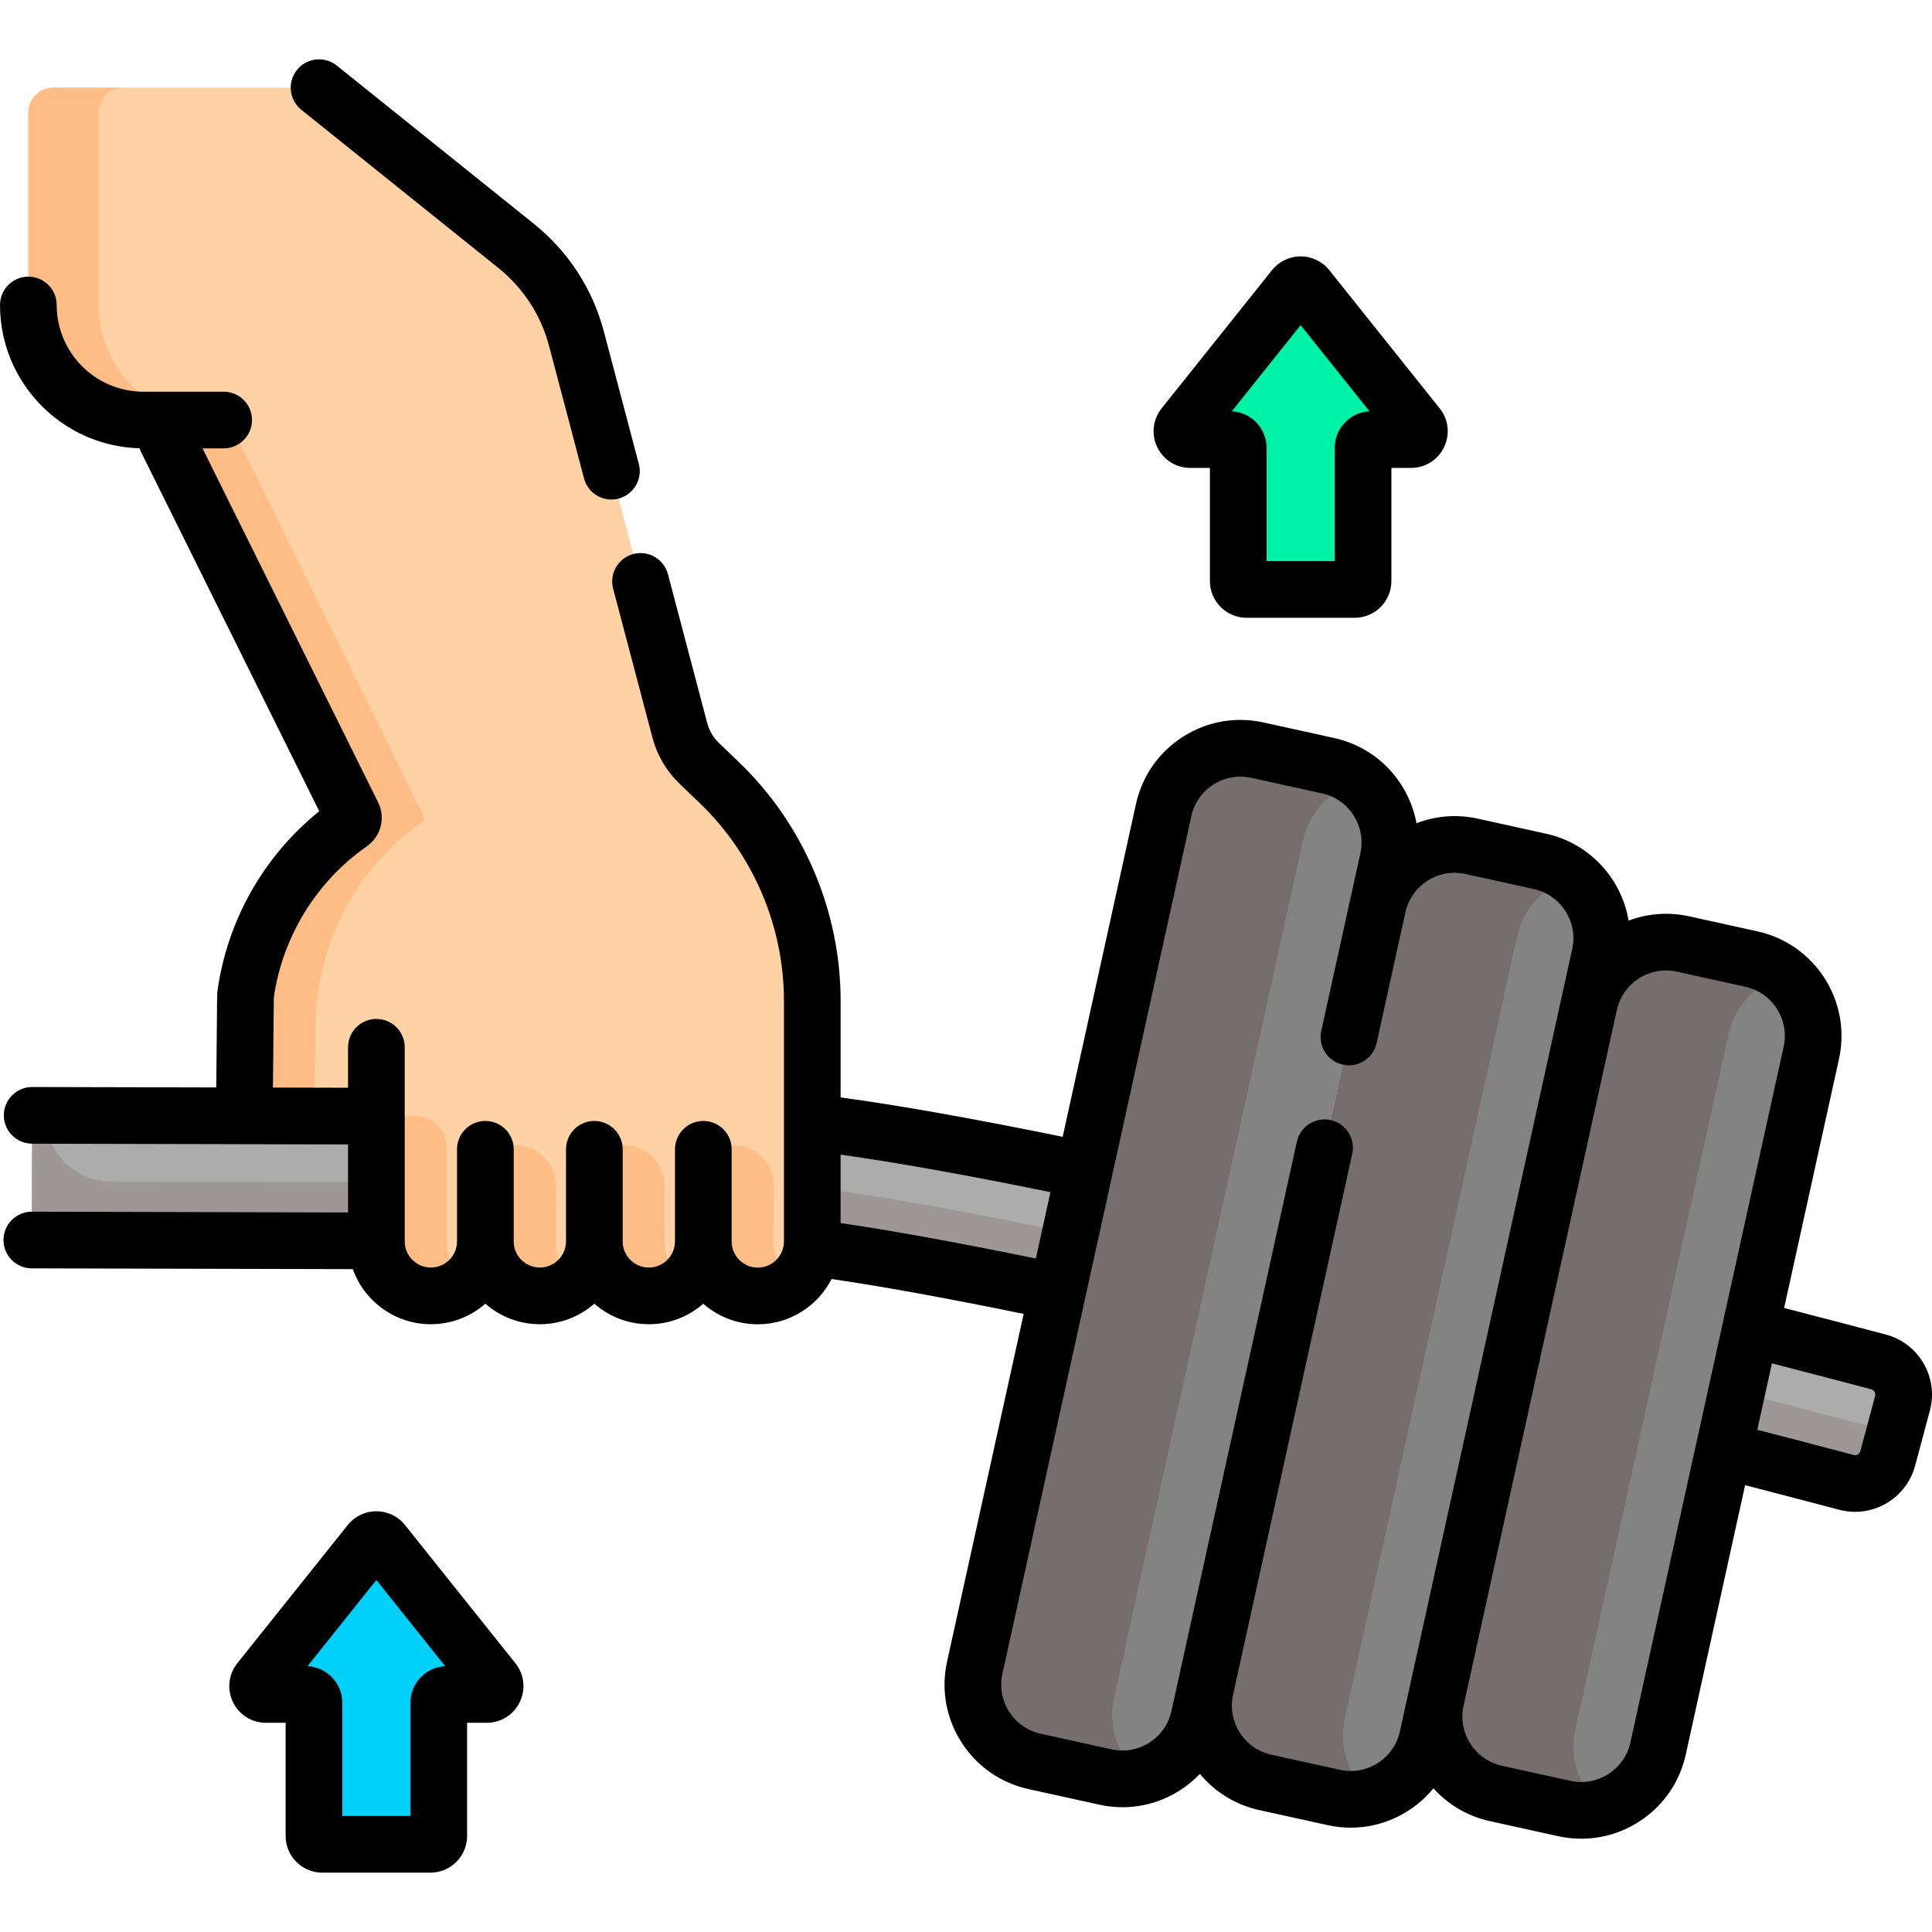 <svg id="Capa_1" enable-background="new 0 0 511.325 511.325" height="512" viewBox="0 0 511.325 511.325" width="512" xmlns="http://www.w3.org/2000/svg"><path d="m497.153 360.442c-7.46-1.97-19.2-5.05-33.84-8.82l-176.34-41.92c-27.6-5.75-52.62-10.33-71.2-12.56h-.8l-115.37-1.74-34.94-.08-52.269-.121c-2.144-.005-3.886 1.729-3.892 3.872l-.069 25.235c-.006 2.145 1.729 3.888 3.873 3.893l87.296.211 115.28 1.81c16.69 2.14 39.4 6.35 64.99 11.71l176.34 41.93c12.1 3.12 23.09 5.99 32.47 8.47 4.77 1.26 9.65-1.58 10.93-6.34l3.9-14.59c1.281-4.78-1.569-9.7-6.359-10.96z" fill="#acacac"/><path d="m503.181 370.473c-1.28 4.76-6.16 7.6-10.93 6.34-9.38-2.48-20.37-5.35-32.47-8.47l-176.34-41.93c-25.59-5.36-48.3-9.57-64.99-11.71l-115.28-1.81-73.743-.178c-9.629-.023-17.415-7.85-17.389-17.479-1.975.177-3.531 1.815-3.536 3.837l-.069 25.235c-.006 2.145 1.728 3.888 3.873 3.893l87.296.211 115.28 1.81c16.69 2.14 39.4 6.35 64.99 11.71l176.34 41.93c12.1 3.12 23.09 5.99 32.47 8.47 4.77 1.26 9.65-1.58 10.93-6.34l3.9-14.59c.282-1.052.353-2.109.258-3.135z" fill="#9e9797"/><g fill="#838383"><path d="m292.549 470.304-18.717-4.123c-11.231-2.474-18.33-13.584-15.856-24.815l49.996-226.976c2.474-11.231 13.584-18.33 24.815-15.856l18.717 4.123c11.231 2.474 18.33 13.584 15.856 24.815l-49.996 226.976c-2.475 11.231-13.584 18.33-24.815 15.856z"/><path d="m353.004 475.721-18.126-3.992c-11.231-2.474-18.33-13.584-15.856-24.815l45.612-207.075c2.474-11.231 13.584-18.33 24.815-15.856l18.126 3.992c11.231 2.474 18.33 13.584 15.856 24.815l-45.612 207.075c-2.474 11.231-13.584 18.33-24.815 15.856z"/><path d="m414.01 478.645-18.126-3.992c-11.231-2.474-18.33-13.584-15.856-24.815l40.562-184.149c2.474-11.231 13.584-18.33 24.815-15.856l18.126 3.993c11.231 2.474 18.33 13.584 15.856 24.815l-40.562 184.149c-2.475 11.23-13.584 18.329-24.815 15.855z"/></g><path d="m294.857 449.377 49.996-226.975c1.745-7.923 7.795-13.771 15.146-15.671-2.412-1.928-5.276-3.365-8.496-4.074l-18.717-4.123c-11.231-2.474-22.341 4.625-24.815 15.856l-49.996 226.975c-2.474 11.231 4.625 22.341 15.856 24.815l18.717 4.123c3.308.729 6.599.608 9.668-.186-6.001-4.796-9.124-12.728-7.359-20.74z" fill="#766e6e"/><path d="m355.904 454.925 45.612-207.075c1.719-7.806 7.615-13.606 14.819-15.593-2.464-2.036-5.424-3.547-8.76-4.282l-18.126-3.992c-11.231-2.474-22.341 4.625-24.815 15.856l-45.612 207.075c-2.474 11.231 4.625 22.341 15.856 24.815l18.125 3.992c3.425.754 6.835.609 9.995-.263-5.83-4.817-8.833-12.638-7.094-20.533z" fill="#766e6e"/><path d="m416.909 457.849 40.562-184.149c1.719-7.806 7.615-13.606 14.819-15.593-2.464-2.036-5.424-3.547-8.76-4.282l-18.125-3.992c-11.231-2.474-22.341 4.625-24.815 15.856l-40.562 184.149c-2.474 11.231 4.625 22.341 15.856 24.815l18.126 3.993c3.425.754 6.835.608 9.995-.263-5.831-4.819-8.835-12.64-7.096-20.534z" fill="#766e6e"/><path d="m99.603 303.579c0-4.519-3.658-8.185-8.177-8.196l-25.967-.059c-.439-.001-.793-.359-.789-.798l.215-22.823c.195-20.661 9.693-40.33 26.259-52.678.53-.395 1.066-.782 1.609-1.162.71-.5.97-1.43.58-2.21l-51.46-104.48h-3.93c-16.812 0-30.44-13.628-30.44-30.44v-50.958c0-3.63 2.943-6.573 6.573-6.573h66.784c2.319 0 4.569.792 6.378 2.244l49.386 39.656c7.81 6.29 13.41 14.92 15.97 24.62l27.33 103.56c.88 3.34 2.67 6.38 5.16 8.77l5.316 5.106c15.7 15.079 24.574 35.906 24.574 57.674v12.36 19.95 31.43c0 .56-.03 1.11-.09 1.65-.82 7.19-6.92 12.77-14.33 12.77-3.98 0-7.59-1.61-10.19-4.23-2.62-2.6-4.23-6.21-4.23-10.19-.01 7.95-6.46 14.4-14.42 14.4-3.98 0-7.59-1.61-10.19-4.23-2.62-2.6-4.23-6.21-4.23-10.19 0 7.96-6.46 14.42-14.42 14.42-3.99 0-7.59-1.61-10.2-4.23-2.61-2.6-4.22-6.21-4.22-10.19 0 7.96-6.46 14.42-14.42 14.42-3.99 0-7.59-1.61-10.2-4.23-2.61-2.6-4.23-6.21-4.23-10.19v-.14-24.833z" fill="#fed2a4"/><path d="m87.445 295.332-3.367-.008c-.439-.001-.793-.359-.789-.798l.215-22.823c.195-20.661 9.693-40.33 26.259-52.678.53-.395 1.066-.782 1.609-1.162.71-.5.97-1.43.58-2.21l-51.46-104.48h-3.93c-16.812 0-30.44-13.628-30.44-30.44v-50.958c0-3.63 2.943-6.573 6.573-6.573h-18.618c-3.63 0-6.573 2.943-6.573 6.573v50.957c0 16.812 13.628 30.44 30.44 30.44h3.93l51.46 104.48c.39.78.13 1.71-.58 2.21-.543.38-1.079.768-1.609 1.162-16.566 12.348-26.064 32.017-26.259 52.678l-.215 22.823c-.004.439.35.797.789.798l21.985.05z" fill="#ffbd86"/><path d="m122.452 338.742c-2.61-2.6-4.23-6.21-4.23-10.19v-.14-24.833c0-4.519-3.658-8.185-8.177-8.196l-18.056-.041v.071c4.255.3 7.614 3.837 7.614 8.166v24.833.14c0 3.98 1.62 7.59 4.23 10.19 2.61 2.62 6.21 4.23 10.2 4.23 3.549 0 6.795-1.29 9.308-3.419-.306-.26-.606-.527-.889-.811z" fill="#ffbd86"/><path d="m375.167 112.754-29.21-36.568c-.884-1.106-2.565-1.106-3.449 0l-29.21 36.568c-1.155 1.445-.125 3.585 1.724 3.585h10.49c1.219 0 2.207.988 2.207 2.207v35.251c0 1.219.988 2.207 2.207 2.207h28.613c1.219 0 2.207-.988 2.207-2.207v-35.251c0-1.219.988-2.207 2.207-2.207h10.49c1.849 0 2.878-2.139 1.724-3.585z" fill="#00f2a6"/><path d="m130.543 444.87-29.21-36.568c-.884-1.106-2.565-1.106-3.449 0l-29.21 36.568c-1.155 1.445-.125 3.585 1.724 3.585h10.49c1.219 0 2.207.988 2.207 2.207v35.251c0 1.219.988 2.207 2.207 2.207h28.613c1.219 0 2.207-.988 2.207-2.207v-35.251c0-1.219.988-2.207 2.207-2.207h10.49c1.849 0 2.878-2.139 1.724-3.585z" fill="#01d0fb"/><path d="m151.302 338.742c-2.61-2.6-4.23-6.21-4.23-10.19v-.14s-.004-7.748-.01-14.665c-.004-5.862-4.758-10.611-10.62-10.611h-8.01c.008.148.021 25.276.021 25.276v.14c0 3.98 1.62 7.59 4.23 10.19 2.61 2.62 6.21 4.23 10.2 4.23 3.549 0 6.795-1.29 9.308-3.419-.305-.26-.605-.527-.889-.811z" fill="#ffbd86"/><path d="m180.13 338.742c-2.61-2.6-4.23-6.21-4.23-10.19v-.14s-.004-7.748-.01-14.665c-.004-5.862-4.758-10.611-10.62-10.611h-8.01c.008.148.021 25.276.021 25.276v.14c0 3.98 1.62 7.59 4.23 10.19 2.61 2.62 6.21 4.23 10.2 4.23 3.549 0 6.795-1.29 9.308-3.419-.305-.26-.605-.527-.889-.811z" fill="#ffbd86"/><path d="m208.975 338.742c-2.61-2.6-4.23-6.21-4.23-10.19v-.14s-.004-7.748-.01-14.665c-.004-5.862-4.758-10.611-10.62-10.611h-8.01c.008.148.021 25.276.021 25.276v.14c0 3.98 1.62 7.59 4.23 10.19 2.61 2.62 6.21 4.23 10.2 4.23 3.549 0 6.795-1.29 9.308-3.419-.306-.26-.606-.527-.889-.811z" fill="#ffbd86"/><path d="m509.098 360.838c-2.209-3.808-5.77-6.524-10.026-7.648-6.053-1.6-15.283-4.023-26.88-7.022l14.519-65.915c3.359-15.252-6.315-30.393-21.566-33.752l-18.126-3.993c-5.532-1.219-11.047-.715-15.993 1.14-1.86-11.059-10.23-20.44-21.837-22.998l-18.125-3.992c-5.599-1.233-11.181-.704-16.172 1.208-.654-3.555-1.995-6.986-4-10.124-4.073-6.375-10.386-10.782-17.774-12.409l-18.717-4.123c-7.389-1.628-14.969-.281-21.343 3.793-6.375 4.073-10.782 10.386-12.409 17.774l-19.403 88.087c-23.827-4.864-43.536-8.358-58.769-10.42v-25.613c0-23.688-9.8-46.684-26.888-63.091l-5.311-5.099c-1.5-1.44-2.574-3.266-3.105-5.277l-10.397-39.398c-1.058-4.004-5.16-6.394-9.166-5.338-4.005 1.058-6.395 5.161-5.338 9.166l10.398 39.398c1.234 4.678 3.731 8.92 7.22 12.27l5.311 5.099c14.157 13.593 22.276 32.646 22.276 52.271v63.735c0 3.816-3.105 6.922-6.921 6.922-3.801 0-6.894-3.081-6.919-6.876 0-.021.002-.042.002-.063v-24.377c0-4.143-3.358-7.5-7.5-7.5s-7.5 3.357-7.5 7.5v15.304c0 .026-.004.051-.004.077v9.012c0 .013.001.027.001.04-.031 3.79-3.121 6.864-6.919 6.864-3.816 0-6.921-3.104-6.921-6.921v-7.453-16.924c0-4.143-3.358-7.5-7.5-7.5s-7.5 3.357-7.5 7.5v16.924 7.453c0 3.816-3.105 6.921-6.921 6.921s-6.921-3.104-6.921-6.921v-13.886-10.491c0-4.143-3.358-7.5-7.5-7.5s-7.5 3.357-7.5 7.5v10.491 13.886c0 3.816-3.105 6.921-6.921 6.921s-6.921-3.104-6.921-6.921v-51.377c0-4.143-3.358-7.5-7.5-7.5s-7.5 3.357-7.5 7.5v10.715l-19.875-.048.226-23.837c2.311-16.105 11.256-30.663 24.596-39.996 3.782-2.647 5.043-7.563 2.997-11.691l-46.458-93.649h5.594c4.142 0 7.5-3.357 7.5-7.5s-3.358-7.5-7.5-7.5h-21.246c-12.653.001-22.946-10.292-22.946-22.945 0-4.143-3.358-7.5-7.5-7.5s-7.5 3.358-7.5 7.5c0 20.583 16.476 37.378 36.931 37.919.111.337.238.672.4 1l47.157 95.057c-14.677 11.822-24.412 28.966-26.957 47.744-.042.31-.064.623-.067.936l-.231 24.428-48.704-.117c-.006 0-.012 0-.019 0-4.133 0-7.49 3.347-7.5 7.482-.01 4.142 3.34 7.508 7.482 7.518l83.616.2v18.001l-83.671-.202c-.006 0-.012 0-.019 0-4.133 0-7.49 3.346-7.5 7.482-.01 4.142 3.34 7.508 7.482 7.518l84.977.205c3.026 8.486 11.14 14.578 20.652 14.578 5.519 0 10.564-2.054 14.421-5.433 3.858 3.378 8.903 5.433 14.421 5.433s10.564-2.054 14.421-5.433c3.858 3.378 8.903 5.433 14.421 5.433 5.513 0 10.553-2.05 14.41-5.422 3.859 3.383 8.907 5.44 14.43 5.44 8.51 0 15.898-4.878 19.529-11.982 13.215 1.919 30.261 5.016 50.837 9.232l-20.268 92.014c-1.628 7.388-.281 14.968 3.792 21.344 4.074 6.375 10.386 10.782 17.774 12.409l18.717 4.122c2.045.451 4.104.674 6.149.674 5.342-.001 10.584-1.521 15.193-4.467 1.958-1.251 3.728-2.714 5.291-4.354 4.003 4.842 9.464 8.199 15.697 9.573l18.126 3.992c2.044.45 4.085.667 6.097.666 8.573 0 16.582-3.941 21.889-10.402 3.814 4.226 8.923 7.352 14.894 8.667l18.125 3.992c2.044.45 4.085.666 6.097.666 13 0 24.746-9.026 27.656-22.233l15.713-71.335c8.699 2.251 17.051 4.435 24.902 6.512 1.402.371 2.811.549 4.197.549 7.264-.001 13.934-4.862 15.896-12.199l3.902-14.588c1.139-4.253.549-8.692-1.66-12.502zm-231.081-45.325-3.871 17.573c-20.83-4.271-38.138-7.414-51.67-9.387v-18.114c14.562 2.041 33.167 5.364 55.541 9.928zm76.601 152.884-18.125-3.992c-3.476-.766-6.445-2.839-8.361-5.838s-2.55-6.563-1.784-10.039l26.701-121.221c0-.002.001-.004.001-.006l4.83-21.927c.892-4.045-1.666-8.047-5.711-8.938-4.048-.896-8.046 1.666-8.938 5.711l-33.192 150.688c-.766 3.476-2.839 6.444-5.837 8.36-2.999 1.916-6.564 2.55-10.04 1.784l-18.717-4.122c-3.476-.766-6.444-2.839-8.36-5.838s-2.55-6.564-1.784-10.04l27.583-125.224 1.418-6.438c0-.001 0-.001 0-.002l20.994-95.311c.766-3.476 2.839-6.444 5.838-8.361 2.998-1.915 6.562-2.549 10.039-1.784l18.717 4.123c3.476.766 6.445 2.839 8.361 5.837 1.916 2.999 2.55 6.564 1.784 10.04l-2.719 12.344c-.002.008-.004.016-.006.023l-7.623 34.612c-.892 4.045 1.666 8.047 5.711 8.938 4.042.895 8.046-1.666 8.938-5.711l7.626-34.624c1.586-7.167 8.707-11.712 15.875-10.134l18.124 3.992c7.175 1.581 11.727 8.703 10.146 15.877l-45.612 207.076c-1.58 7.175-8.704 11.728-15.877 10.145zm76.882-7.222c-1.581 7.175-8.707 11.728-15.878 10.146l-18.125-3.992c-7.174-1.581-11.726-8.704-10.146-15.878l40.563-184.148c1.581-7.174 8.707-11.726 15.877-10.146l18.126 3.993c7.174 1.58 11.725 8.702 10.145 15.877zm64.768-91.711-3.902 14.589c-.206.769-.997 1.229-1.764 1.026-8.039-2.128-16.593-4.364-25.512-6.671l3.873-17.582c11.322 2.929 20.333 5.295 26.276 6.865h.001c.48.127.744.436.882.673.137.237.275.62.146 1.1z"/><path d="m79.748 29.054 52.172 41.886c6.612 5.328 11.252 12.485 13.419 20.698l9.23 34.976c.888 3.363 3.924 5.588 7.247 5.588.633 0 1.277-.081 1.918-.25 4.005-1.058 6.395-5.161 5.338-9.166l-9.23-34.976c-2.99-11.328-9.391-21.2-18.522-28.559l-52.182-41.894c-3.23-2.593-7.951-2.077-10.544 1.153-2.593 3.231-2.076 7.95 1.154 10.544z"/><path d="m315.022 123.839h5.196v29.957c0 5.353 4.354 9.707 9.707 9.707h28.613c5.353 0 9.707-4.354 9.707-9.707v-29.957h5.197c3.765 0 7.116-2.107 8.748-5.5 1.631-3.393 1.185-7.327-1.166-10.268l-29.208-36.566c-1.853-2.319-4.617-3.649-7.585-3.649s-5.732 1.33-7.585 3.649l-29.208 36.566c-2.351 2.94-2.797 6.875-1.166 10.267 1.633 3.394 4.985 5.501 8.75 5.501zm29.21-37.795 18.219 22.808c-5.12.262-9.205 4.51-9.205 9.694v29.957h-18.027v-29.957c0-5.185-4.085-9.433-9.205-9.694z"/><path d="m136.403 440.19-29.21-36.568c-1.852-2.319-4.617-3.649-7.584-3.649s-5.732 1.33-7.584 3.649l-29.212 36.568c-2.349 2.941-2.794 6.875-1.163 10.267 1.632 3.392 4.984 5.498 8.748 5.498h5.197v29.958c0 5.353 4.354 9.707 9.707 9.707h28.613c5.353 0 9.707-4.354 9.707-9.707v-29.958h5.197c3.764 0 7.116-2.106 8.747-5.498s1.186-7.326-1.163-10.267zm-27.781 10.472v29.958h-18.028v-29.958c0-5.184-4.085-9.432-9.205-9.694l18.218-22.807 18.218 22.807c-5.118.262-9.203 4.51-9.203 9.694z"/></svg>